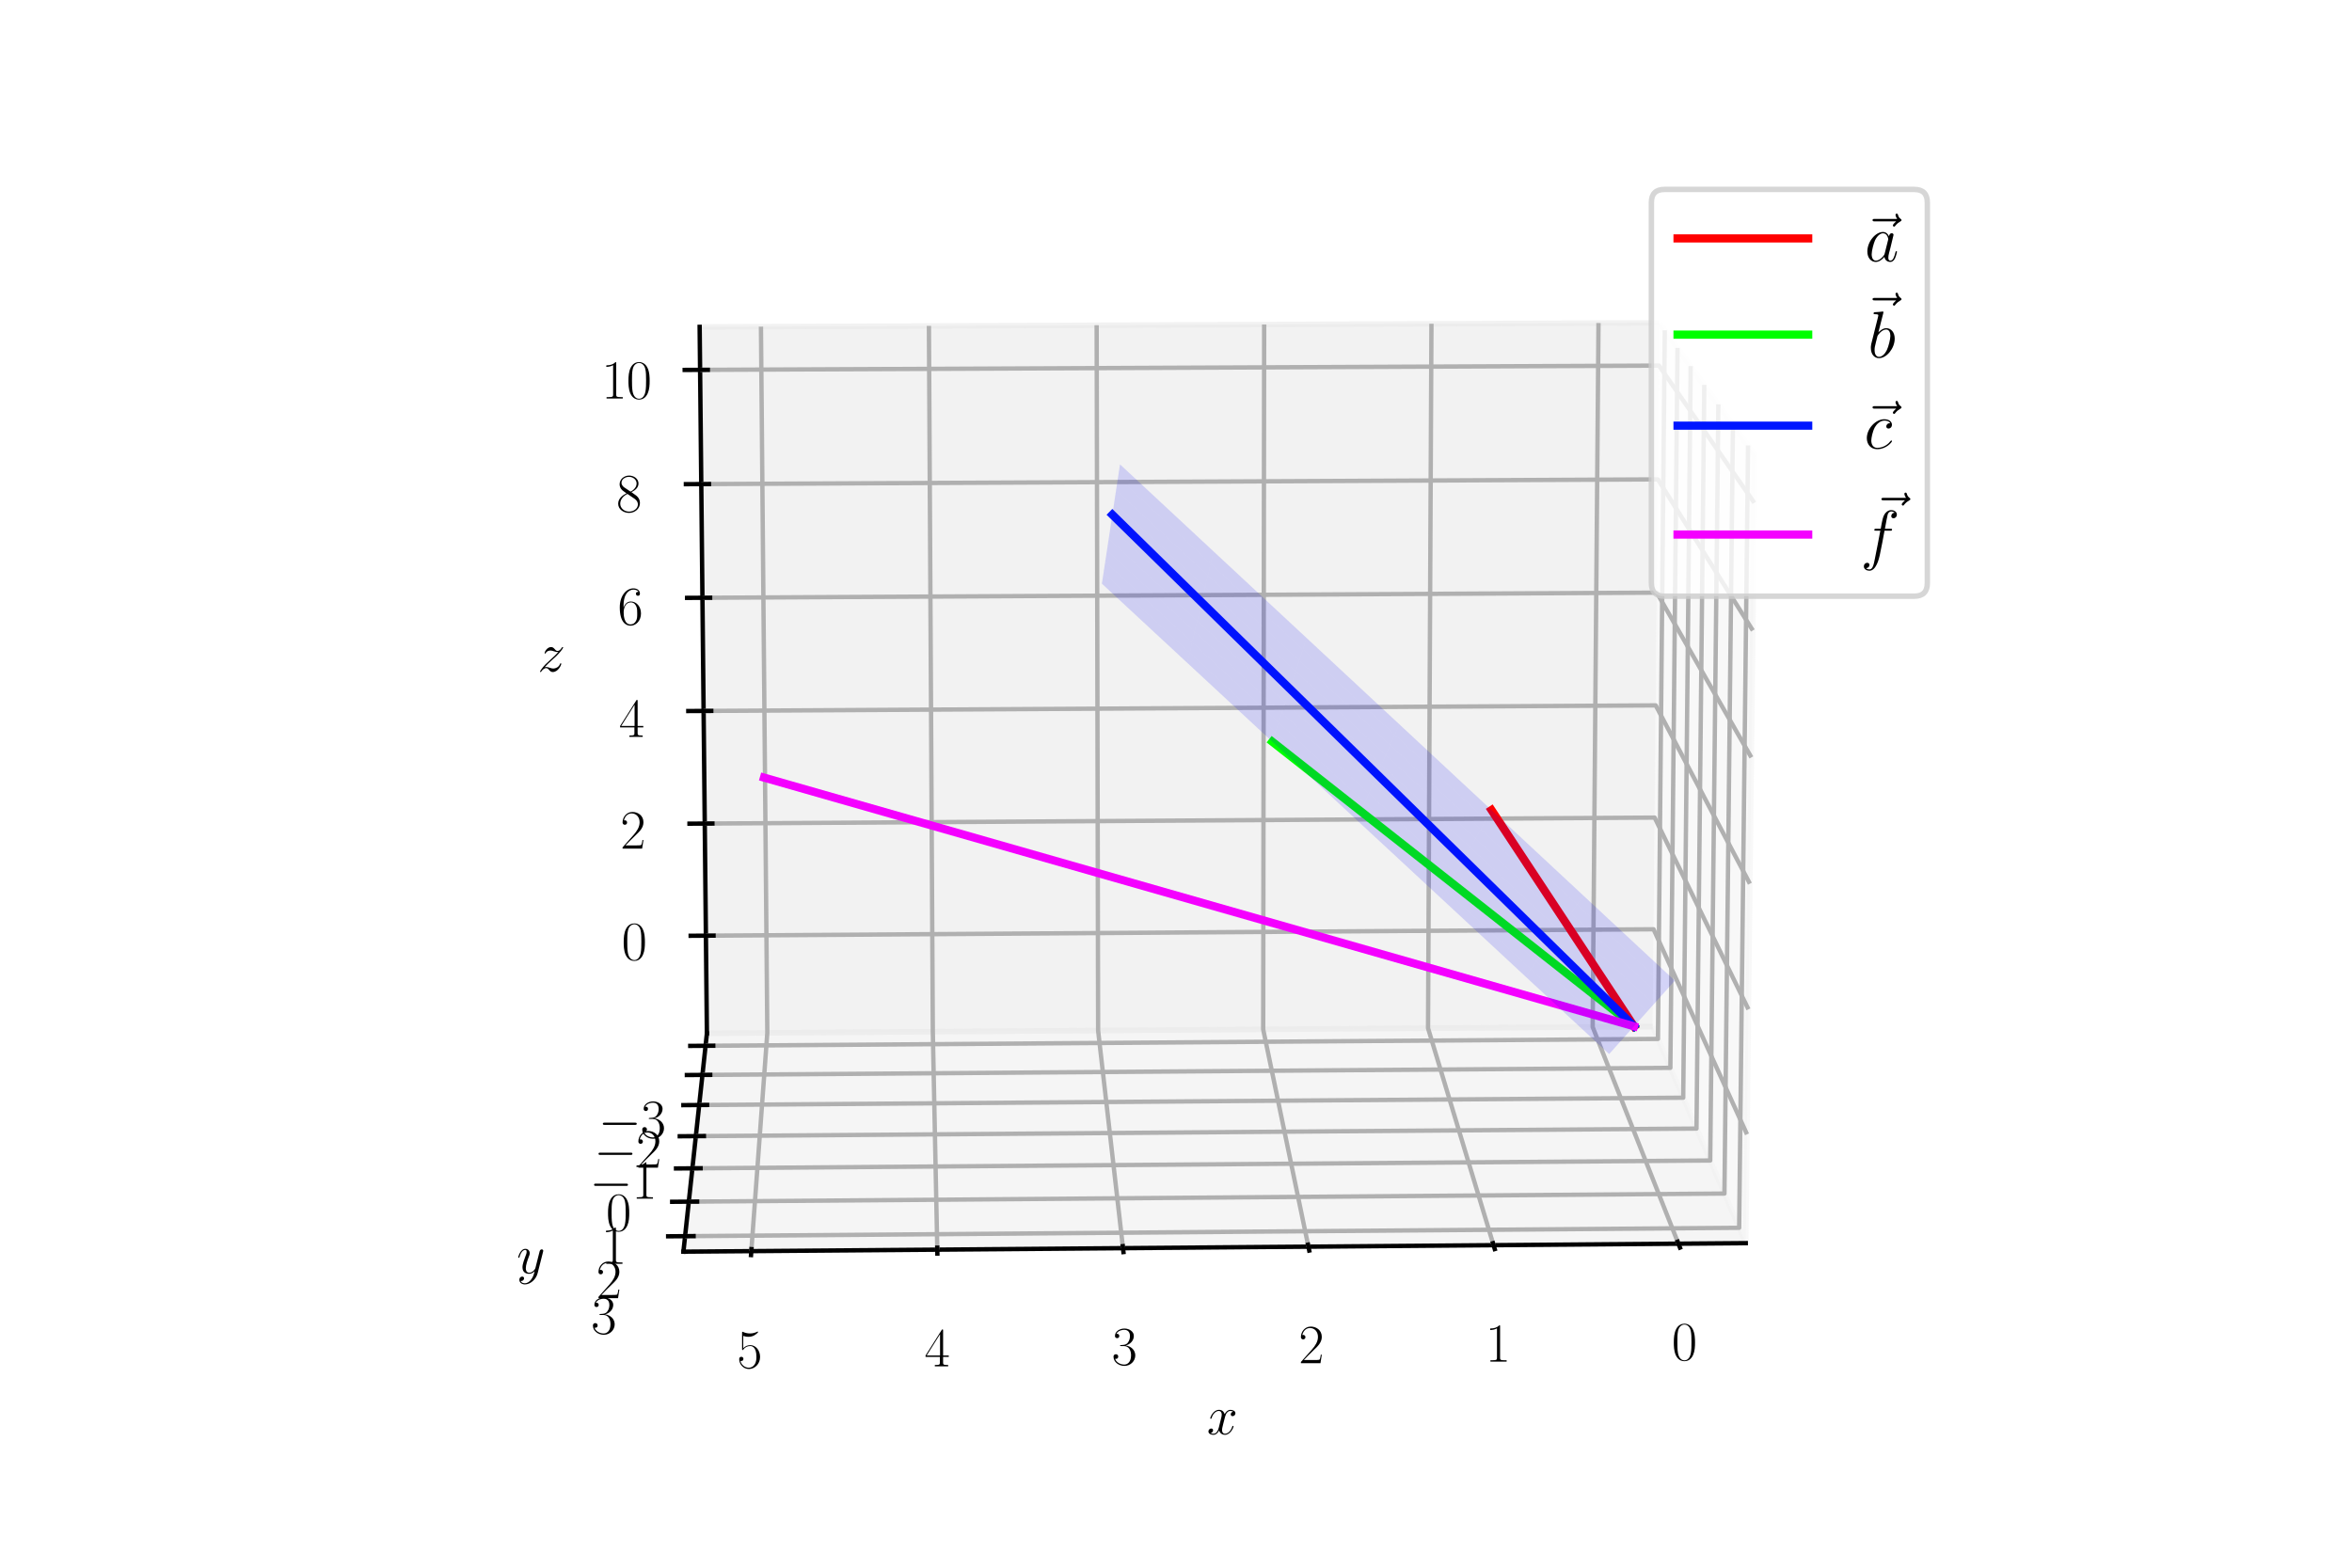 <?xml version="1.0" encoding="utf-8" standalone="no"?>
<!DOCTYPE svg PUBLIC "-//W3C//DTD SVG 1.1//EN"
  "http://www.w3.org/Graphics/SVG/1.1/DTD/svg11.dtd">
<svg xmlns:xlink="http://www.w3.org/1999/xlink" width="432pt" height="288pt" viewBox="0 0 432 288" xmlns="http://www.w3.org/2000/svg" version="1.1">
 <defs>
  <style type="text/css">*{stroke-linejoin: round; stroke-linecap: butt}</style>
 </defs>
 <g id="figure_1">
  <g id="patch_1">
   <path d="M 0 288 
L 432 288 
L 432 0 
L 0 0 
z
" style="fill: #ffffff"/>
  </g>
  <g id="patch_2">
   <path d="M 72 288 
L 360 288 
L 360 0 
L 72 0 
z
" style="fill: #ffffff"/>
  </g>
  <g id="pane3d_1">
   <g id="patch_3">
    <path d="M 303.545 188.592 
L 320.649 228.376 
L 322.318 83.549 
L 304.777 59.296 
" style="fill: #f2f2f2; opacity: 0.5; stroke: #f2f2f2; stroke-linejoin: miter"/>
   </g>
  </g>
  <g id="pane3d_2">
   <g id="patch_4">
    <path d="M 303.545 188.592 
L 129.84 189.834 
L 128.509 60.052 
L 304.777 59.296 
" style="fill: #e6e6e6; opacity: 0.5; stroke: #e6e6e6; stroke-linejoin: miter"/>
   </g>
  </g>
  <g id="pane3d_3">
   <g id="patch_5">
    <path d="M 303.545 188.592 
L 129.84 189.834 
L 125.528 229.943 
L 320.649 228.376 
" style="fill: #ececec; opacity: 0.5; stroke: #ececec; stroke-linejoin: miter"/>
   </g>
  </g>
  <g id="axis3d_1">
   <g id="line2d_1">
    <path d="M 320.649 228.376 
L 125.528 229.943 
" style="fill: none; stroke: #000000; stroke-width: 0.8; stroke-linecap: square"/>
   </g>
   <g id="text_1">
    <!-- $x$ -->
    <g transform="translate(221.67 263.49)scale(0.1 -0.1)">
     <defs>
      <path id="CMMI12-78" d="M 3034 2606 
C 2829 2567 2752 2414 2752 2293 
C 2752 2139 2874 2088 2963 2088 
C 3155 2088 3290 2254 3290 2427 
C 3290 2695 2982 2816 2714 2816 
C 2323 2816 2106 2433 2048 2312 
C 1901 2816 1504 2816 1389 2816 
C 736 2816 390 1980 390 1839 
C 390 1814 416 1782 461 1782 
C 512 1782 525 1820 538 1846 
C 755 2555 1184 2689 1370 2689 
C 1658 2689 1715 2420 1715 2267 
C 1715 2127 1677 1980 1600 1673 
L 1382 798 
C 1286 415 1101 64 762 64 
C 730 64 570 64 435 147 
C 666 192 717 383 717 460 
C 717 588 621 664 499 664 
C 346 664 179 530 179 326 
C 179 57 480 -64 755 -64 
C 1062 -64 1280 179 1414 441 
C 1517 64 1837 -64 2074 -64 
C 2726 -64 3072 773 3072 913 
C 3072 945 3046 971 3008 971 
C 2950 971 2944 939 2925 888 
C 2752 326 2381 64 2093 64 
C 1869 64 1747 230 1747 492 
C 1747 632 1773 734 1875 1156 
L 2099 2024 
C 2195 2408 2413 2689 2707 2689 
C 2720 2689 2899 2689 3034 2606 
z
" transform="scale(0.016)"/>
     </defs>
     <use xlink:href="#CMMI12-78" transform="scale(0.996)"/>
    </g>
   </g>
   <g id="Line3DCollection_1">
    <path d="M 308.282 228.475 
L 292.531 188.671 
L 293.601 59.344 
" style="fill: none; stroke: #b0b0b0; stroke-width: 0.8"/>
    <path d="M 274.327 228.748 
L 262.293 188.887 
L 262.918 59.476 
" style="fill: none; stroke: #b0b0b0; stroke-width: 0.8"/>
    <path d="M 240.321 229.021 
L 232.014 189.104 
L 232.193 59.607 
" style="fill: none; stroke: #b0b0b0; stroke-width: 0.8"/>
    <path d="M 206.264 229.295 
L 201.694 189.32 
L 201.426 59.739 
" style="fill: none; stroke: #b0b0b0; stroke-width: 0.8"/>
    <path d="M 172.155 229.569 
L 171.334 189.537 
L 170.617 59.871 
" style="fill: none; stroke: #b0b0b0; stroke-width: 0.8"/>
    <path d="M 137.995 229.843 
L 140.934 189.755 
L 139.767 60.004 
" style="fill: none; stroke: #b0b0b0; stroke-width: 0.8"/>
   </g>
   <g id="xtick_1">
    <g id="line2d_2">
     <path d="M 308.141 228.118 
L 308.566 229.192 
" style="fill: none; stroke: #000000; stroke-width: 0.8; stroke-linecap: square"/>
    </g>
    <g id="text_2">
     <!-- $\mathdefault{0}$ -->
     <g transform="translate(307.048 249.866)scale(0.1 -0.1)">
      <defs>
       <path id="CMR17-30" d="M 2688 2025 
C 2688 2416 2682 3080 2413 3591 
C 2176 4039 1798 4198 1466 4198 
C 1158 4198 768 4058 525 3597 
C 269 3118 243 2524 243 2025 
C 243 1661 250 1106 448 619 
C 723 -39 1216 -128 1466 -128 
C 1760 -128 2208 -7 2470 600 
C 2662 1042 2688 1559 2688 2025 
z
M 1466 -26 
C 1056 -26 813 325 723 812 
C 653 1188 653 1738 653 2096 
C 653 2588 653 2997 736 3387 
C 858 3929 1216 4096 1466 4096 
C 1728 4096 2067 3923 2189 3400 
C 2272 3036 2278 2607 2278 2096 
C 2278 1680 2278 1169 2202 792 
C 2067 95 1690 -26 1466 -26 
z
" transform="scale(0.016)"/>
      </defs>
      <use xlink:href="#CMR17-30" transform="scale(0.996)"/>
     </g>
    </g>
   </g>
   <g id="xtick_2">
    <g id="line2d_3">
     <path d="M 274.219 228.39 
L 274.544 229.466 
" style="fill: none; stroke: #000000; stroke-width: 0.8; stroke-linecap: square"/>
    </g>
    <g id="text_3">
     <!-- $\mathdefault{1}$ -->
     <g transform="translate(272.813 250.151)scale(0.1 -0.1)">
      <defs>
       <path id="CMR17-31" d="M 1702 4058 
C 1702 4192 1696 4192 1606 4192 
C 1357 3916 979 3827 621 3827 
C 602 3827 570 3827 563 3808 
C 557 3795 557 3782 557 3648 
C 755 3648 1088 3686 1344 3839 
L 1344 461 
C 1344 236 1331 160 781 160 
L 589 160 
L 589 0 
C 896 0 1216 0 1523 0 
C 1830 0 2150 0 2458 0 
L 2458 160 
L 2266 160 
C 1715 160 1702 230 1702 458 
L 1702 4058 
z
" transform="scale(0.016)"/>
      </defs>
      <use xlink:href="#CMR17-31" transform="scale(0.996)"/>
     </g>
    </g>
   </g>
   <g id="xtick_3">
    <g id="line2d_4">
     <path d="M 240.247 228.663 
L 240.471 229.74 
" style="fill: none; stroke: #000000; stroke-width: 0.8; stroke-linecap: square"/>
    </g>
    <g id="text_4">
     <!-- $\mathdefault{2}$ -->
     <g transform="translate(238.526 250.438)scale(0.1 -0.1)">
      <defs>
       <path id="CMR17-32" d="M 2669 989 
L 2554 989 
C 2490 536 2438 459 2413 420 
C 2381 369 1920 369 1830 369 
L 602 369 
C 832 619 1280 1072 1824 1597 
C 2214 1967 2669 2402 2669 3035 
C 2669 3790 2067 4224 1395 4224 
C 691 4224 262 3604 262 3030 
C 262 2780 448 2748 525 2748 
C 589 2748 781 2787 781 3010 
C 781 3207 614 3264 525 3264 
C 486 3264 448 3258 422 3245 
C 544 3790 915 4058 1306 4058 
C 1862 4058 2227 3617 2227 3035 
C 2227 2479 1901 2000 1536 1584 
L 262 146 
L 262 0 
L 2515 0 
L 2669 989 
z
" transform="scale(0.016)"/>
      </defs>
      <use xlink:href="#CMR17-32" transform="scale(0.996)"/>
     </g>
    </g>
   </g>
   <g id="xtick_4">
    <g id="line2d_5">
     <path d="M 206.223 228.936 
L 206.346 230.015 
" style="fill: none; stroke: #000000; stroke-width: 0.8; stroke-linecap: square"/>
    </g>
    <g id="text_5">
     <!-- $\mathdefault{3}$ -->
     <g transform="translate(204.187 250.725)scale(0.1 -0.1)">
      <defs>
       <path id="CMR17-33" d="M 1414 2157 
C 1984 2157 2234 1662 2234 1090 
C 2234 320 1824 25 1453 25 
C 1114 25 563 194 390 693 
C 422 680 454 680 486 680 
C 640 680 755 782 755 948 
C 755 1133 614 1216 486 1216 
C 378 1216 211 1165 211 926 
C 211 335 787 -128 1466 -128 
C 2176 -128 2720 430 2720 1085 
C 2720 1707 2208 2157 1600 2227 
C 2086 2328 2554 2756 2554 3329 
C 2554 3820 2048 4179 1472 4179 
C 890 4179 378 3829 378 3329 
C 378 3110 544 3072 627 3072 
C 762 3072 877 3155 877 3321 
C 877 3486 762 3569 627 3569 
C 602 3569 570 3569 544 3557 
C 730 3959 1235 4032 1459 4032 
C 1683 4032 2106 3925 2106 3320 
C 2106 3143 2080 2828 1862 2550 
C 1670 2304 1453 2304 1242 2284 
C 1210 2284 1062 2269 1037 2269 
C 992 2263 966 2257 966 2208 
C 966 2163 973 2157 1101 2157 
L 1414 2157 
z
" transform="scale(0.016)"/>
      </defs>
      <use xlink:href="#CMR17-33" transform="scale(0.996)"/>
     </g>
    </g>
   </g>
   <g id="xtick_5">
    <g id="line2d_6">
     <path d="M 172.148 229.209 
L 172.17 230.29 
" style="fill: none; stroke: #000000; stroke-width: 0.8; stroke-linecap: square"/>
    </g>
    <g id="text_6">
     <!-- $\mathdefault{4}$ -->
     <g transform="translate(169.796 251.012)scale(0.1 -0.1)">
      <defs>
       <path id="CMR17-34" d="M 2150 4122 
C 2150 4256 2144 4256 2029 4256 
L 128 1254 
L 128 1088 
L 1779 1088 
L 1779 457 
C 1779 224 1766 160 1318 160 
L 1197 160 
L 1197 0 
C 1402 0 1747 0 1965 0 
C 2182 0 2528 0 2733 0 
L 2733 160 
L 2611 160 
C 2163 160 2150 224 2150 457 
L 2150 1088 
L 2803 1088 
L 2803 1254 
L 2150 1254 
L 2150 4122 
z
M 1798 3703 
L 1798 1254 
L 256 1254 
L 1798 3703 
z
" transform="scale(0.016)"/>
      </defs>
      <use xlink:href="#CMR17-34" transform="scale(0.996)"/>
     </g>
    </g>
   </g>
   <g id="xtick_6">
    <g id="line2d_7">
     <path d="M 138.022 229.483 
L 137.943 230.565 
" style="fill: none; stroke: #000000; stroke-width: 0.8; stroke-linecap: square"/>
    </g>
    <g id="text_7">
     <!-- $\mathdefault{5}$ -->
     <g transform="translate(135.353 251.3)scale(0.1 -0.1)">
      <defs>
       <path id="CMR17-35" d="M 730 3692 
C 794 3666 1056 3584 1325 3584 
C 1920 3584 2246 3911 2432 4100 
C 2432 4157 2432 4192 2394 4192 
C 2387 4192 2374 4192 2323 4163 
C 2099 4058 1837 3973 1517 3973 
C 1325 3973 1037 3999 723 4139 
C 653 4171 640 4171 634 4171 
C 602 4171 595 4164 595 4037 
L 595 2203 
C 595 2089 595 2057 659 2057 
C 691 2057 704 2070 736 2114 
C 941 2401 1222 2522 1542 2522 
C 1766 2522 2246 2382 2246 1289 
C 2246 1085 2246 715 2054 421 
C 1894 159 1645 25 1370 25 
C 947 25 518 320 403 814 
C 429 807 480 795 506 795 
C 589 795 749 840 749 1038 
C 749 1210 627 1280 506 1280 
C 358 1280 262 1190 262 1011 
C 262 454 704 -128 1382 -128 
C 2042 -128 2669 440 2669 1264 
C 2669 2030 2170 2624 1549 2624 
C 1222 2624 947 2503 730 2274 
L 730 3692 
z
" transform="scale(0.016)"/>
      </defs>
      <use xlink:href="#CMR17-35" transform="scale(0.996)"/>
     </g>
    </g>
   </g>
  </g>
  <g id="axis3d_2">
   <g id="line2d_8">
    <path d="M 129.84 189.834 
L 125.528 229.943 
" style="fill: none; stroke: #000000; stroke-width: 0.8; stroke-linecap: square"/>
   </g>
   <g id="text_8">
    <!-- $y$ -->
    <g transform="translate(94.905 233.909)scale(0.1 -0.1)">
     <defs>
      <path id="CMMI12-79" d="M 1683 -700 
C 1510 -939 1261 -1152 947 -1152 
C 870 -1152 563 -1152 467 -889 
C 486 -895 518 -895 531 -895 
C 723 -895 851 -729 851 -582 
C 851 -435 730 -384 634 -384 
C 531 -384 307 -458 307 -759 
C 307 -1071 582 -1286 947 -1286 
C 1587 -1286 2234 -700 2413 6 
L 3040 2485 
C 3046 2517 3059 2556 3059 2594 
C 3059 2689 2982 2753 2886 2753 
C 2829 2753 2694 2727 2643 2535 
L 2170 658 
C 2138 543 2138 530 2086 460 
C 1958 281 1747 64 1440 64 
C 1082 64 1050 415 1050 588 
C 1050 952 1222 1443 1395 1903 
C 1466 2088 1504 2178 1504 2305 
C 1504 2574 1312 2816 998 2816 
C 410 2816 173 1890 173 1839 
C 173 1814 198 1782 243 1782 
C 301 1782 307 1807 333 1897 
C 486 2433 730 2689 979 2689 
C 1037 2689 1146 2689 1146 2478 
C 1146 2312 1075 2127 979 1884 
C 666 1047 666 837 666 683 
C 666 77 1101 -64 1421 -64 
C 1606 -64 1837 -6 2061 230 
L 2067 224 
C 1971 -147 1907 -392 1683 -700 
z
" transform="scale(0.016)"/>
     </defs>
     <use xlink:href="#CMMI12-79" transform="scale(0.996)"/>
    </g>
   </g>
   <g id="Line3DCollection_2">
    <path d="M 305.776 60.678 
L 304.521 190.862 
L 129.594 192.121 
" style="fill: none; stroke: #b0b0b0; stroke-width: 0.8"/>
    <path d="M 308.114 63.91 
L 306.804 196.172 
L 129.019 197.473 
" style="fill: none; stroke: #b0b0b0; stroke-width: 0.8"/>
    <path d="M 310.531 67.252 
L 309.163 201.659 
L 128.424 203.003 
" style="fill: none; stroke: #b0b0b0; stroke-width: 0.8"/>
    <path d="M 313.031 70.708 
L 311.601 207.33 
L 127.81 208.72 
" style="fill: none; stroke: #b0b0b0; stroke-width: 0.8"/>
    <path d="M 315.618 74.285 
L 314.123 213.196 
L 127.174 214.635 
" style="fill: none; stroke: #b0b0b0; stroke-width: 0.8"/>
    <path d="M 318.297 77.989 
L 316.733 219.268 
L 126.516 220.757 
" style="fill: none; stroke: #b0b0b0; stroke-width: 0.8"/>
    <path d="M 321.072 81.826 
L 319.436 225.555 
L 125.834 227.098 
" style="fill: none; stroke: #b0b0b0; stroke-width: 0.8"/>
   </g>
   <g id="xtick_7">
    <g id="line2d_9">
     <path d="M 130.999 192.111 
L 126.784 192.142 
" style="fill: none; stroke: #000000; stroke-width: 0.8; stroke-linecap: square"/>
    </g>
    <g id="text_9">
     <!-- $\mathdefault{−3}$ -->
     <g transform="translate(109.878 209)scale(0.1 -0.1)">
      <defs>
       <path id="CMSY10-0" d="M 4218 1472 
C 4326 1472 4442 1472 4442 1600 
C 4442 1728 4326 1728 4218 1728 
L 755 1728 
C 646 1728 531 1728 531 1600 
C 531 1472 646 1472 755 1472 
L 4218 1472 
z
" transform="scale(0.016)"/>
      </defs>
      <use xlink:href="#CMSY10-0" transform="scale(0.996)"/>
      <use xlink:href="#CMR17-33" transform="translate(77.487 0)scale(0.996)"/>
     </g>
    </g>
   </g>
   <g id="xtick_8">
    <g id="line2d_10">
     <path d="M 130.447 197.463 
L 126.163 197.494 
" style="fill: none; stroke: #000000; stroke-width: 0.8; stroke-linecap: square"/>
    </g>
    <g id="text_10">
     <!-- $\mathdefault{−2}$ -->
     <g transform="translate(109.085 214.51)scale(0.1 -0.1)">
      <use xlink:href="#CMSY10-0" transform="scale(0.996)"/>
      <use xlink:href="#CMR17-32" transform="translate(77.487 0)scale(0.996)"/>
     </g>
    </g>
   </g>
   <g id="xtick_9">
    <g id="line2d_11">
     <path d="M 129.876 202.992 
L 125.521 203.025 
" style="fill: none; stroke: #000000; stroke-width: 0.8; stroke-linecap: square"/>
    </g>
    <g id="text_11">
     <!-- $\mathdefault{−1}$ -->
     <g transform="translate(108.265 220.204)scale(0.1 -0.1)">
      <use xlink:href="#CMSY10-0" transform="scale(0.996)"/>
      <use xlink:href="#CMR17-31" transform="translate(77.487 0)scale(0.996)"/>
     </g>
    </g>
   </g>
   <g id="xtick_10">
    <g id="line2d_12">
     <path d="M 129.286 208.709 
L 124.857 208.743 
" style="fill: none; stroke: #000000; stroke-width: 0.8; stroke-linecap: square"/>
    </g>
    <g id="text_12">
     <!-- $\mathdefault{0}$ -->
     <g transform="translate(111.292 226.091)scale(0.1 -0.1)">
      <use xlink:href="#CMR17-30" transform="scale(0.996)"/>
     </g>
    </g>
   </g>
   <g id="xtick_11">
    <g id="line2d_13">
     <path d="M 128.676 214.623 
L 124.17 214.658 
" style="fill: none; stroke: #000000; stroke-width: 0.8; stroke-linecap: square"/>
    </g>
    <g id="text_13">
     <!-- $\mathdefault{1}$ -->
     <g transform="translate(110.415 232.18)scale(0.1 -0.1)">
      <use xlink:href="#CMR17-31" transform="scale(0.996)"/>
     </g>
    </g>
   </g>
   <g id="xtick_12">
    <g id="line2d_14">
     <path d="M 128.044 220.745 
L 123.459 220.781 
" style="fill: none; stroke: #000000; stroke-width: 0.8; stroke-linecap: square"/>
    </g>
    <g id="text_14">
     <!-- $\mathdefault{2}$ -->
     <g transform="translate(109.508 238.483)scale(0.1 -0.1)">
      <use xlink:href="#CMR17-32" transform="scale(0.996)"/>
     </g>
    </g>
   </g>
   <g id="xtick_13">
    <g id="line2d_15">
     <path d="M 127.39 227.085 
L 122.723 227.122 
" style="fill: none; stroke: #000000; stroke-width: 0.8; stroke-linecap: square"/>
    </g>
    <g id="text_15">
     <!-- $\mathdefault{3}$ -->
     <g transform="translate(108.568 245.01)scale(0.1 -0.1)">
      <use xlink:href="#CMR17-33" transform="scale(0.996)"/>
     </g>
    </g>
   </g>
  </g>
  <g id="axis3d_3">
   <g id="line2d_16">
    <path d="M 129.84 189.834 
L 128.509 60.052 
" style="fill: none; stroke: #000000; stroke-width: 0.8; stroke-linecap: square"/>
   </g>
   <g id="text_16">
    <!-- $z$ -->
    <g transform="translate(98.745 123.357)scale(0.1 -0.1)">
     <defs>
      <path id="CMMI12-7a" d="M 813 486 
C 1088 803 1312 1004 1632 1296 
C 2016 1632 2182 1793 2272 1891 
C 2720 2338 2944 2713 2944 2764 
C 2944 2816 2893 2816 2880 2816 
C 2835 2816 2822 2793 2790 2750 
C 2630 2494 2477 2367 2310 2367 
C 2176 2367 2106 2421 1984 2565 
C 1850 2715 1741 2816 1555 2816 
C 1088 2816 806 2257 806 2128 
C 806 2108 813 2068 870 2068 
C 922 2068 928 2091 947 2133 
C 1056 2372 1363 2414 1485 2414 
C 1619 2414 1747 2376 1882 2327 
C 2125 2240 2227 2240 2291 2240 
C 2336 2240 2362 2240 2394 2246 
C 2182 1994 1837 1683 1549 1418 
L 902 816 
C 512 415 275 33 275 -12 
C 275 -51 307 -64 346 -64 
C 384 -64 390 -57 435 14 
C 538 163 742 384 979 384 
C 1114 384 1178 342 1306 193 
C 1427 61 1536 -64 1741 -64 
C 2368 -64 2726 732 2726 876 
C 2726 903 2720 942 2656 942 
C 2605 942 2598 917 2579 855 
C 2438 488 2061 338 1811 338 
C 1677 338 1549 376 1414 425 
C 1158 512 1088 512 1005 512 
C 941 512 870 512 813 486 
z
" transform="scale(0.016)"/>
     </defs>
     <use xlink:href="#CMMI12-7a" transform="scale(0.996)"/>
    </g>
   </g>
   <g id="Line3DCollection_3">
    <path d="M 129.656 171.893 
L 303.716 170.717 
L 320.879 208.385 
" style="fill: none; stroke: #b0b0b0; stroke-width: 0.8"/>
    <path d="M 129.444 151.298 
L 303.911 150.199 
L 321.144 185.426 
" style="fill: none; stroke: #b0b0b0; stroke-width: 0.8"/>
    <path d="M 129.232 130.607 
L 304.107 129.585 
L 321.41 162.347 
" style="fill: none; stroke: #b0b0b0; stroke-width: 0.8"/>
    <path d="M 129.019 109.819 
L 304.305 108.875 
L 321.678 139.145 
" style="fill: none; stroke: #b0b0b0; stroke-width: 0.8"/>
    <path d="M 128.805 88.932 
L 304.503 88.067 
L 321.946 115.821 
" style="fill: none; stroke: #b0b0b0; stroke-width: 0.8"/>
    <path d="M 128.59 67.947 
L 304.702 67.161 
L 322.217 92.374 
" style="fill: none; stroke: #b0b0b0; stroke-width: 0.8"/>
   </g>
   <g id="xtick_14">
    <g id="line2d_17">
     <path d="M 131.054 171.883 
L 126.86 171.911 
" style="fill: none; stroke: #000000; stroke-width: 0.8; stroke-linecap: square"/>
    </g>
    <g id="text_17">
     <!-- $\mathdefault{0}$ -->
     <g transform="translate(114.171 176.331)scale(0.1 -0.1)">
      <use xlink:href="#CMR17-30" transform="scale(0.996)"/>
     </g>
    </g>
   </g>
   <g id="xtick_15">
    <g id="line2d_18">
     <path d="M 130.846 151.289 
L 126.642 151.316 
" style="fill: none; stroke: #000000; stroke-width: 0.8; stroke-linecap: square"/>
    </g>
    <g id="text_18">
     <!-- $\mathdefault{2}$ -->
     <g transform="translate(113.932 155.898)scale(0.1 -0.1)">
      <use xlink:href="#CMR17-32" transform="scale(0.996)"/>
     </g>
    </g>
   </g>
   <g id="xtick_16">
    <g id="line2d_19">
     <path d="M 130.637 130.599 
L 126.423 130.623 
" style="fill: none; stroke: #000000; stroke-width: 0.8; stroke-linecap: square"/>
    </g>
    <g id="text_19">
     <!-- $\mathdefault{4}$ -->
     <g transform="translate(113.691 135.37)scale(0.1 -0.1)">
      <use xlink:href="#CMR17-34" transform="scale(0.996)"/>
     </g>
    </g>
   </g>
   <g id="xtick_17">
    <g id="line2d_20">
     <path d="M 130.427 109.811 
L 126.203 109.834 
" style="fill: none; stroke: #000000; stroke-width: 0.8; stroke-linecap: square"/>
    </g>
    <g id="text_20">
     <!-- $\mathdefault{6}$ -->
     <g transform="translate(113.449 114.746)scale(0.1 -0.1)">
      <defs>
       <path id="CMR17-36" d="M 678 2176 
C 678 3690 1395 4032 1811 4032 
C 1946 4032 2272 4009 2400 3776 
C 2298 3776 2106 3776 2106 3553 
C 2106 3381 2246 3323 2336 3323 
C 2394 3323 2566 3348 2566 3560 
C 2566 3954 2246 4179 1805 4179 
C 1043 4179 243 3390 243 1984 
C 243 253 966 -128 1478 -128 
C 2099 -128 2688 427 2688 1283 
C 2688 2081 2170 2662 1517 2662 
C 1126 2662 838 2407 678 1960 
L 678 2176 
z
M 1478 25 
C 691 25 691 1200 691 1436 
C 691 1896 909 2560 1504 2560 
C 1613 2560 1926 2560 2138 2120 
C 2253 1870 2253 1609 2253 1289 
C 2253 944 2253 690 2118 434 
C 1978 171 1773 25 1478 25 
z
" transform="scale(0.016)"/>
      </defs>
      <use xlink:href="#CMR17-36" transform="scale(0.996)"/>
     </g>
    </g>
   </g>
   <g id="xtick_18">
    <g id="line2d_21">
     <path d="M 130.216 88.925 
L 125.982 88.946 
" style="fill: none; stroke: #000000; stroke-width: 0.8; stroke-linecap: square"/>
    </g>
    <g id="text_21">
     <!-- $\mathdefault{8}$ -->
     <g transform="translate(113.206 94.026)scale(0.1 -0.1)">
      <defs>
       <path id="CMR17-38" d="M 1741 2264 
C 2144 2467 2554 2773 2554 3263 
C 2554 3841 1990 4179 1472 4179 
C 890 4179 378 3759 378 3180 
C 378 3021 416 2747 666 2505 
C 730 2442 998 2251 1171 2130 
C 883 1983 211 1634 211 934 
C 211 279 838 -128 1459 -128 
C 2144 -128 2720 362 2720 1010 
C 2720 1590 2330 1857 2074 2029 
L 1741 2264 
z
M 902 2822 
C 851 2854 595 3051 595 3351 
C 595 3739 998 4032 1459 4032 
C 1965 4032 2336 3676 2336 3262 
C 2336 2669 1670 2331 1638 2331 
C 1632 2331 1626 2331 1574 2370 
L 902 2822 
z
M 2080 1519 
C 2176 1449 2483 1240 2483 851 
C 2483 381 2010 25 1472 25 
C 890 25 448 438 448 940 
C 448 1443 838 1862 1280 2060 
L 2080 1519 
z
" transform="scale(0.016)"/>
      </defs>
      <use xlink:href="#CMR17-38" transform="scale(0.996)"/>
     </g>
    </g>
   </g>
   <g id="xtick_19">
    <g id="line2d_22">
     <path d="M 130.004 67.941 
L 125.761 67.96 
" style="fill: none; stroke: #000000; stroke-width: 0.8; stroke-linecap: square"/>
    </g>
    <g id="text_22">
     <!-- $\mathdefault{10}$ -->
     <g transform="translate(110.471 73.208)scale(0.1 -0.1)">
      <use xlink:href="#CMR17-31" transform="scale(0.996)"/>
      <use xlink:href="#CMR17-30" transform="translate(45.69 0)scale(0.996)"/>
     </g>
    </g>
   </g>
  </g>
  <g id="axes_1">
   <g id="line2d_23">
    <path d="M 300.122 188.54 
L 273.946 148.814 
" clip-path="url(#pc536c0b773)" style="fill: none; stroke: #ff0000; stroke-width: 1.5; stroke-linecap: square"/>
   </g>
   <g id="line2d_24">
    <path d="M 300.122 188.54 
L 233.691 136.264 
" clip-path="url(#pc536c0b773)" style="fill: none; stroke: #00ff00; stroke-width: 1.5; stroke-linecap: square"/>
   </g>
   <g id="line2d_25">
    <path d="M 300.122 188.54 
L 204.31 94.559 
" clip-path="url(#pc536c0b773)" style="fill: none; stroke: #0016ff; stroke-width: 1.5; stroke-linecap: square"/>
   </g>
   <g id="line2d_26">
    <path d="M 300.122 188.54 
L 140.323 142.85 
" clip-path="url(#pc536c0b773)" style="fill: none; stroke: #f400ff; stroke-width: 1.5; stroke-linecap: square"/>
   </g>
   <g id="Poly3DCollection_1">
    <path d="M 295.554 193.647 
L 280.18 179.387 
L 281.161 178.016 
L 296.667 192.404 
z
" clip-path="url(#pc536c0b773)" style="fill: #0000f5; fill-opacity: 0.15"/>
    <path d="M 280.18 179.387 
L 264.745 165.07 
L 265.593 163.572 
L 281.161 178.016 
z
" clip-path="url(#pc536c0b773)" style="fill: #0000f5; fill-opacity: 0.15"/>
    <path d="M 264.745 165.07 
L 249.249 150.695 
L 249.963 149.069 
L 265.593 163.572 
z
" clip-path="url(#pc536c0b773)" style="fill: #0000f5; fill-opacity: 0.15"/>
    <path d="M 249.249 150.695 
L 233.691 136.264 
L 234.27 134.508 
L 249.963 149.069 
z
" clip-path="url(#pc536c0b773)" style="fill: #0000f5; fill-opacity: 0.15"/>
    <path d="M 233.691 136.264 
L 218.07 121.775 
L 218.514 119.888 
L 234.27 134.508 
z
" clip-path="url(#pc536c0b773)" style="fill: #0000f5; fill-opacity: 0.15"/>
    <path d="M 296.667 192.404 
L 281.161 178.016 
L 282.159 176.622 
L 297.798 191.138 
z
" clip-path="url(#pc536c0b773)" style="fill: #0000f5; fill-opacity: 0.15"/>
    <path d="M 218.07 121.775 
L 202.388 107.228 
L 202.694 105.209 
L 218.514 119.888 
z
" clip-path="url(#pc536c0b773)" style="fill: #0000f5; fill-opacity: 0.15"/>
    <path d="M 281.161 178.016 
L 265.593 163.572 
L 266.456 162.047 
L 282.159 176.622 
z
" clip-path="url(#pc536c0b773)" style="fill: #0000f5; fill-opacity: 0.15"/>
    <path d="M 265.593 163.572 
L 249.963 149.069 
L 250.69 147.414 
L 266.456 162.047 
z
" clip-path="url(#pc536c0b773)" style="fill: #0000f5; fill-opacity: 0.15"/>
    <path d="M 249.963 149.069 
L 234.27 134.508 
L 234.86 132.72 
L 250.69 147.414 
z
" clip-path="url(#pc536c0b773)" style="fill: #0000f5; fill-opacity: 0.15"/>
    <path d="M 234.27 134.508 
L 218.514 119.888 
L 218.965 117.968 
L 234.86 132.72 
z
" clip-path="url(#pc536c0b773)" style="fill: #0000f5; fill-opacity: 0.15"/>
    <path d="M 297.798 191.138 
L 282.159 176.622 
L 283.174 175.203 
L 298.95 189.85 
z
" clip-path="url(#pc536c0b773)" style="fill: #0000f5; fill-opacity: 0.15"/>
    <path d="M 218.514 119.888 
L 202.694 105.209 
L 203.006 103.155 
L 218.965 117.968 
z
" clip-path="url(#pc536c0b773)" style="fill: #0000f5; fill-opacity: 0.15"/>
    <path d="M 282.159 176.622 
L 266.456 162.047 
L 267.334 160.496 
L 283.174 175.203 
z
" clip-path="url(#pc536c0b773)" style="fill: #0000f5; fill-opacity: 0.15"/>
    <path d="M 266.456 162.047 
L 250.69 147.414 
L 251.429 145.729 
L 267.334 160.496 
z
" clip-path="url(#pc536c0b773)" style="fill: #0000f5; fill-opacity: 0.15"/>
    <path d="M 250.69 147.414 
L 234.86 132.72 
L 235.46 130.901 
L 251.429 145.729 
z
" clip-path="url(#pc536c0b773)" style="fill: #0000f5; fill-opacity: 0.15"/>
    <path d="M 234.86 132.72 
L 218.965 117.968 
L 219.424 116.013 
L 235.46 130.901 
z
" clip-path="url(#pc536c0b773)" style="fill: #0000f5; fill-opacity: 0.15"/>
    <path d="M 298.95 189.85 
L 283.174 175.203 
L 284.208 173.759 
L 300.122 188.54 
z
" clip-path="url(#pc536c0b773)" style="fill: #0000f5; fill-opacity: 0.15"/>
    <path d="M 218.965 117.968 
L 203.006 103.155 
L 203.323 101.064 
L 219.424 116.013 
z
" clip-path="url(#pc536c0b773)" style="fill: #0000f5; fill-opacity: 0.15"/>
    <path d="M 283.174 175.203 
L 267.334 160.496 
L 268.228 158.917 
L 284.208 173.759 
z
" clip-path="url(#pc536c0b773)" style="fill: #0000f5; fill-opacity: 0.15"/>
    <path d="M 267.334 160.496 
L 251.429 145.729 
L 252.182 144.014 
L 268.228 158.917 
z
" clip-path="url(#pc536c0b773)" style="fill: #0000f5; fill-opacity: 0.15"/>
    <path d="M 251.429 145.729 
L 235.46 130.901 
L 236.07 129.05 
L 252.182 144.014 
z
" clip-path="url(#pc536c0b773)" style="fill: #0000f5; fill-opacity: 0.15"/>
    <path d="M 235.46 130.901 
L 219.424 116.013 
L 219.892 114.023 
L 236.07 129.05 
z
" clip-path="url(#pc536c0b773)" style="fill: #0000f5; fill-opacity: 0.15"/>
    <path d="M 300.122 188.54 
L 284.208 173.759 
L 285.26 172.288 
L 301.315 187.205 
z
" clip-path="url(#pc536c0b773)" style="fill: #0000f5; fill-opacity: 0.15"/>
    <path d="M 219.424 116.013 
L 203.323 101.064 
L 203.646 98.935 
L 219.892 114.023 
z
" clip-path="url(#pc536c0b773)" style="fill: #0000f5; fill-opacity: 0.15"/>
    <path d="M 284.208 173.759 
L 268.228 158.917 
L 269.138 157.309 
L 285.26 172.288 
z
" clip-path="url(#pc536c0b773)" style="fill: #0000f5; fill-opacity: 0.15"/>
    <path d="M 268.228 158.917 
L 252.182 144.014 
L 252.949 142.268 
L 269.138 157.309 
z
" clip-path="url(#pc536c0b773)" style="fill: #0000f5; fill-opacity: 0.15"/>
    <path d="M 252.182 144.014 
L 236.07 129.05 
L 236.692 127.164 
L 252.949 142.268 
z
" clip-path="url(#pc536c0b773)" style="fill: #0000f5; fill-opacity: 0.15"/>
    <path d="M 236.07 129.05 
L 219.892 114.023 
L 220.368 111.997 
L 236.692 127.164 
z
" clip-path="url(#pc536c0b773)" style="fill: #0000f5; fill-opacity: 0.15"/>
    <path d="M 301.315 187.205 
L 285.26 172.288 
L 286.331 170.791 
L 302.53 185.847 
z
" clip-path="url(#pc536c0b773)" style="fill: #0000f5; fill-opacity: 0.15"/>
    <path d="M 219.892 114.023 
L 203.646 98.935 
L 203.975 96.767 
L 220.368 111.997 
z
" clip-path="url(#pc536c0b773)" style="fill: #0000f5; fill-opacity: 0.15"/>
    <path d="M 285.26 172.288 
L 269.138 157.309 
L 270.064 155.672 
L 286.331 170.791 
z
" clip-path="url(#pc536c0b773)" style="fill: #0000f5; fill-opacity: 0.15"/>
    <path d="M 269.138 157.309 
L 252.949 142.268 
L 253.729 140.49 
L 270.064 155.672 
z
" clip-path="url(#pc536c0b773)" style="fill: #0000f5; fill-opacity: 0.15"/>
    <path d="M 252.949 142.268 
L 236.692 127.164 
L 237.326 125.244 
L 253.729 140.49 
z
" clip-path="url(#pc536c0b773)" style="fill: #0000f5; fill-opacity: 0.15"/>
    <path d="M 236.692 127.164 
L 220.368 111.997 
L 220.853 109.934 
L 237.326 125.244 
z
" clip-path="url(#pc536c0b773)" style="fill: #0000f5; fill-opacity: 0.15"/>
    <path d="M 302.53 185.847 
L 286.331 170.791 
L 287.422 169.266 
L 303.768 184.463 
z
" clip-path="url(#pc536c0b773)" style="fill: #0000f5; fill-opacity: 0.15"/>
    <path d="M 220.368 111.997 
L 203.975 96.767 
L 204.31 94.559 
L 220.853 109.934 
z
" clip-path="url(#pc536c0b773)" style="fill: #0000f5; fill-opacity: 0.15"/>
    <path d="M 286.331 170.791 
L 270.064 155.672 
L 271.008 154.005 
L 287.422 169.266 
z
" clip-path="url(#pc536c0b773)" style="fill: #0000f5; fill-opacity: 0.15"/>
    <path d="M 270.064 155.672 
L 253.729 140.49 
L 254.524 138.679 
L 271.008 154.005 
z
" clip-path="url(#pc536c0b773)" style="fill: #0000f5; fill-opacity: 0.15"/>
    <path d="M 253.729 140.49 
L 237.326 125.244 
L 237.971 123.289 
L 254.524 138.679 
z
" clip-path="url(#pc536c0b773)" style="fill: #0000f5; fill-opacity: 0.15"/>
    <path d="M 237.326 125.244 
L 220.853 109.934 
L 221.347 107.832 
L 237.971 123.289 
z
" clip-path="url(#pc536c0b773)" style="fill: #0000f5; fill-opacity: 0.15"/>
    <path d="M 303.768 184.463 
L 287.422 169.266 
L 288.534 167.713 
L 305.028 183.054 
z
" clip-path="url(#pc536c0b773)" style="fill: #0000f5; fill-opacity: 0.15"/>
    <path d="M 220.853 109.934 
L 204.31 94.559 
L 204.652 92.31 
L 221.347 107.832 
z
" clip-path="url(#pc536c0b773)" style="fill: #0000f5; fill-opacity: 0.15"/>
    <path d="M 287.422 169.266 
L 271.008 154.005 
L 271.969 152.307 
L 288.534 167.713 
z
" clip-path="url(#pc536c0b773)" style="fill: #0000f5; fill-opacity: 0.15"/>
    <path d="M 271.008 154.005 
L 254.524 138.679 
L 255.334 136.835 
L 271.969 152.307 
z
" clip-path="url(#pc536c0b773)" style="fill: #0000f5; fill-opacity: 0.15"/>
    <path d="M 254.524 138.679 
L 237.971 123.289 
L 238.628 121.297 
L 255.334 136.835 
z
" clip-path="url(#pc536c0b773)" style="fill: #0000f5; fill-opacity: 0.15"/>
    <path d="M 237.971 123.289 
L 221.347 107.832 
L 221.85 105.692 
L 238.628 121.297 
z
" clip-path="url(#pc536c0b773)" style="fill: #0000f5; fill-opacity: 0.15"/>
    <path d="M 305.028 183.054 
L 288.534 167.713 
L 289.666 166.131 
L 306.311 181.618 
z
" clip-path="url(#pc536c0b773)" style="fill: #0000f5; fill-opacity: 0.15"/>
    <path d="M 221.347 107.832 
L 204.652 92.31 
L 204.999 90.02 
L 221.85 105.692 
z
" clip-path="url(#pc536c0b773)" style="fill: #0000f5; fill-opacity: 0.15"/>
    <path d="M 288.534 167.713 
L 271.969 152.307 
L 272.949 150.577 
L 289.666 166.131 
z
" clip-path="url(#pc536c0b773)" style="fill: #0000f5; fill-opacity: 0.15"/>
    <path d="M 271.969 152.307 
L 255.334 136.835 
L 256.159 134.956 
L 272.949 150.577 
z
" clip-path="url(#pc536c0b773)" style="fill: #0000f5; fill-opacity: 0.15"/>
    <path d="M 255.334 136.835 
L 238.628 121.297 
L 239.297 119.267 
L 256.159 134.956 
z
" clip-path="url(#pc536c0b773)" style="fill: #0000f5; fill-opacity: 0.15"/>
    <path d="M 238.628 121.297 
L 221.85 105.692 
L 222.362 103.511 
L 239.297 119.267 
z
" clip-path="url(#pc536c0b773)" style="fill: #0000f5; fill-opacity: 0.15"/>
    <path d="M 306.311 181.618 
L 289.666 166.131 
L 290.819 164.519 
L 307.619 180.156 
z
" clip-path="url(#pc536c0b773)" style="fill: #0000f5; fill-opacity: 0.15"/>
    <path d="M 221.85 105.692 
L 204.999 90.02 
L 205.354 87.685 
L 222.362 103.511 
z
" clip-path="url(#pc536c0b773)" style="fill: #0000f5; fill-opacity: 0.15"/>
    <path d="M 289.666 166.131 
L 272.949 150.577 
L 273.946 148.814 
L 290.819 164.519 
z
" clip-path="url(#pc536c0b773)" style="fill: #0000f5; fill-opacity: 0.15"/>
    <path d="M 272.949 150.577 
L 256.159 134.956 
L 257 133.041 
L 273.946 148.814 
z
" clip-path="url(#pc536c0b773)" style="fill: #0000f5; fill-opacity: 0.15"/>
    <path d="M 256.159 134.956 
L 239.297 119.267 
L 239.979 117.199 
L 257 133.041 
z
" clip-path="url(#pc536c0b773)" style="fill: #0000f5; fill-opacity: 0.15"/>
    <path d="M 239.297 119.267 
L 222.362 103.511 
L 222.884 101.288 
L 239.979 117.199 
z
" clip-path="url(#pc536c0b773)" style="fill: #0000f5; fill-opacity: 0.15"/>
    <path d="M 222.362 103.511 
L 205.354 87.685 
L 205.715 85.307 
L 222.884 101.288 
z
" clip-path="url(#pc536c0b773)" style="fill: #0000f5; fill-opacity: 0.15"/>
   </g>
   <g id="legend_1">
    <g id="patch_6">
     <path d="M 305.719 109.526 
L 351.6 109.526 
Q 354 109.526 354 107.126 
L 354 37.2 
Q 354 34.8 351.6 34.8 
L 305.719 34.8 
Q 303.319 34.8 303.319 37.2 
L 303.319 107.126 
Q 303.319 109.526 305.719 109.526 
z
" style="fill: #ffffff; opacity: 0.8; stroke: #cccccc; stroke-linejoin: miter"/>
    </g>
    <g id="line2d_27">
     <path d="M 308.119 43.8 
L 320.119 43.8 
L 332.119 43.8 
" style="fill: none; stroke: #ff0000; stroke-width: 1.5; stroke-linecap: square"/>
    </g>
    <g id="text_23">
     <!-- $\vec{a}$ -->
     <g transform="translate(341.719 48)scale(0.12 -0.12)">
      <defs>
       <path id="CMMI12-7e" d="M 3424 3835 
C 3347 3764 3110 3540 3110 3451 
C 3110 3387 3168 3329 3232 3329 
C 3290 3329 3315 3368 3360 3432 
C 3514 3624 3686 3745 3834 3828 
C 3898 3867 3942 3886 3942 3956 
C 3942 4014 3891 4046 3853 4078 
C 3674 4200 3629 4372 3610 4449 
C 3590 4500 3571 4577 3482 4577 
C 3443 4577 3366 4552 3366 4456 
C 3366 4398 3405 4244 3526 4072 
L 1376 4072 
C 1267 4072 1158 4072 1158 3950 
C 1158 3835 1274 3835 1376 3835 
L 3424 3835 
z
" transform="scale(0.016)"/>
       <path id="CMMI12-61" d="M 1926 760 
C 1894 651 1894 639 1805 517 
C 1664 338 1382 64 1082 64 
C 819 64 672 300 672 677 
C 672 1028 870 1743 992 2012 
C 1210 2459 1510 2689 1760 2689 
C 2182 2689 2266 2165 2266 2114 
C 2266 2108 2246 2024 2240 2012 
L 1926 760 
z
M 2336 2395 
C 2266 2561 2093 2816 1760 2816 
C 1037 2816 256 1884 256 939 
C 256 307 627 -64 1062 -64 
C 1414 -64 1715 211 1894 422 
C 1958 45 2259 -64 2451 -64 
C 2643 -64 2797 51 2912 281 
C 3014 498 3104 888 3104 913 
C 3104 945 3078 971 3040 971 
C 2982 971 2976 939 2950 843 
C 2854 466 2733 64 2470 64 
C 2285 64 2272 230 2272 358 
C 2272 505 2291 575 2349 824 
C 2394 984 2426 1124 2477 1309 
C 2714 2267 2771 2497 2771 2535 
C 2771 2625 2701 2695 2605 2695 
C 2400 2695 2349 2472 2336 2395 
z
" transform="scale(0.016)"/>
      </defs>
      <use xlink:href="#CMMI12-7e" transform="scale(0.996)"/>
      <use xlink:href="#CMMI12-61" transform="translate(6.446 0)scale(0.996)"/>
     </g>
    </g>
    <g id="line2d_28">
     <path d="M 308.119 61.476 
L 320.119 61.476 
L 332.119 61.476 
" style="fill: none; stroke: #00ff00; stroke-width: 1.5; stroke-linecap: square"/>
    </g>
    <g id="text_24">
     <!-- $\vec{b}$ -->
     <g transform="translate(341.719 65.676)scale(0.12 -0.12)">
      <defs>
       <path id="CMMI12-62" d="M 1478 4257 
C 1485 4283 1498 4321 1498 4352 
C 1498 4416 1434 4416 1421 4416 
C 1414 4416 1184 4393 1069 4377 
C 960 4377 864 4358 749 4358 
C 595 4345 550 4339 550 4224 
C 550 4160 614 4160 678 4160 
C 1005 4160 1005 4103 1005 4040 
C 1005 3996 954 3811 928 3696 
L 774 3085 
C 710 2831 346 1387 320 1272 
C 288 1114 288 1005 288 922 
C 288 274 653 -64 1069 -64 
C 1811 -64 2579 888 2579 1814 
C 2579 2401 2246 2816 1766 2816 
C 1434 2816 1133 2542 1011 2414 
L 1478 4257 
z
M 1075 64 
C 870 64 646 217 646 715 
C 646 926 666 1047 781 1494 
C 800 1577 902 1986 928 2069 
C 941 2120 1318 2689 1754 2689 
C 2035 2689 2163 2408 2163 2076 
C 2163 1769 1984 1047 1824 715 
C 1664 370 1370 64 1075 64 
z
" transform="scale(0.016)"/>
      </defs>
      <use xlink:href="#CMMI12-7e" transform="translate(0 26.29)scale(0.996)"/>
      <use xlink:href="#CMMI12-62" transform="translate(11.312 0)scale(0.996)"/>
     </g>
    </g>
    <g id="line2d_29">
     <path d="M 308.119 78.201 
L 320.119 78.201 
L 332.119 78.201 
" style="fill: none; stroke: #0016ff; stroke-width: 1.5; stroke-linecap: square"/>
    </g>
    <g id="text_25">
     <!-- $\vec{c}$ -->
     <g transform="translate(341.719 82.401)scale(0.12 -0.12)">
      <defs>
       <path id="CMMI12-63" d="M 2502 2431 
C 2381 2431 2323 2431 2234 2355 
C 2195 2323 2125 2227 2125 2125 
C 2125 1997 2221 1920 2342 1920 
C 2496 1920 2669 2044 2669 2292 
C 2669 2588 2374 2816 1933 2816 
C 1094 2816 256 1903 256 996 
C 256 441 602 -64 1254 -64 
C 2125 -64 2675 622 2675 706 
C 2675 744 2637 776 2611 776 
C 2592 776 2586 770 2528 713 
C 2118 162 1510 64 1267 64 
C 826 64 685 446 685 764 
C 685 988 794 1605 1024 2039 
C 1190 2338 1536 2682 1939 2682 
C 2022 2682 2374 2682 2502 2431 
z
" transform="scale(0.016)"/>
      </defs>
      <use xlink:href="#CMMI12-7e" transform="scale(0.996)"/>
      <use xlink:href="#CMMI12-63" transform="translate(5.639 0)scale(0.996)"/>
     </g>
    </g>
    <g id="line2d_30">
     <path d="M 308.119 98.202 
L 320.119 98.202 
L 332.119 98.202 
" style="fill: none; stroke: #f400ff; stroke-width: 1.5; stroke-linecap: square"/>
    </g>
    <g id="text_26">
     <!-- $\vec{f}$ -->
     <g transform="translate(341.719 102.402)scale(0.12 -0.12)">
      <defs>
       <path id="CMMI12-66" d="M 2854 2566 
C 2982 2566 3034 2566 3034 2688 
C 3034 2752 2982 2752 2867 2752 
L 2349 2752 
C 2470 3429 2560 3897 2611 4107 
C 2650 4265 2784 4416 2950 4416 
C 3085 4416 3219 4358 3283 4298 
C 3034 4272 2957 4082 2957 3969 
C 2957 3837 3053 3759 3174 3759 
C 3302 3759 3494 3870 3494 4119 
C 3494 4393 3226 4544 2944 4544 
C 2669 4544 2400 4334 2272 4078 
C 2157 3848 2093 3611 1946 2752 
L 1517 2752 
C 1395 2752 1331 2752 1331 2637 
C 1331 2566 1370 2566 1498 2566 
L 1907 2566 
C 1792 1976 1530 542 1382 -137 
C 1274 -689 1178 -1152 858 -1152 
C 838 -1152 653 -1152 538 -1031 
C 864 -1005 864 -726 864 -720 
C 864 -593 768 -517 646 -517 
C 518 -517 326 -625 326 -867 
C 326 -1140 608 -1280 858 -1280 
C 1510 -1280 1779 -118 1850 199 
C 1965 688 2278 2376 2310 2566 
L 2854 2566 
z
" transform="scale(0.016)"/>
      </defs>
      <use xlink:href="#CMMI12-7e" transform="translate(13.569 26.29)scale(0.996)"/>
      <use xlink:href="#CMMI12-66" transform="scale(0.996)"/>
     </g>
    </g>
   </g>
  </g>
 </g>
 <defs>
  <clipPath id="pc536c0b773">
   <rect x="72" y="0" width="288" height="288"/>
  </clipPath>
 </defs>
</svg>
